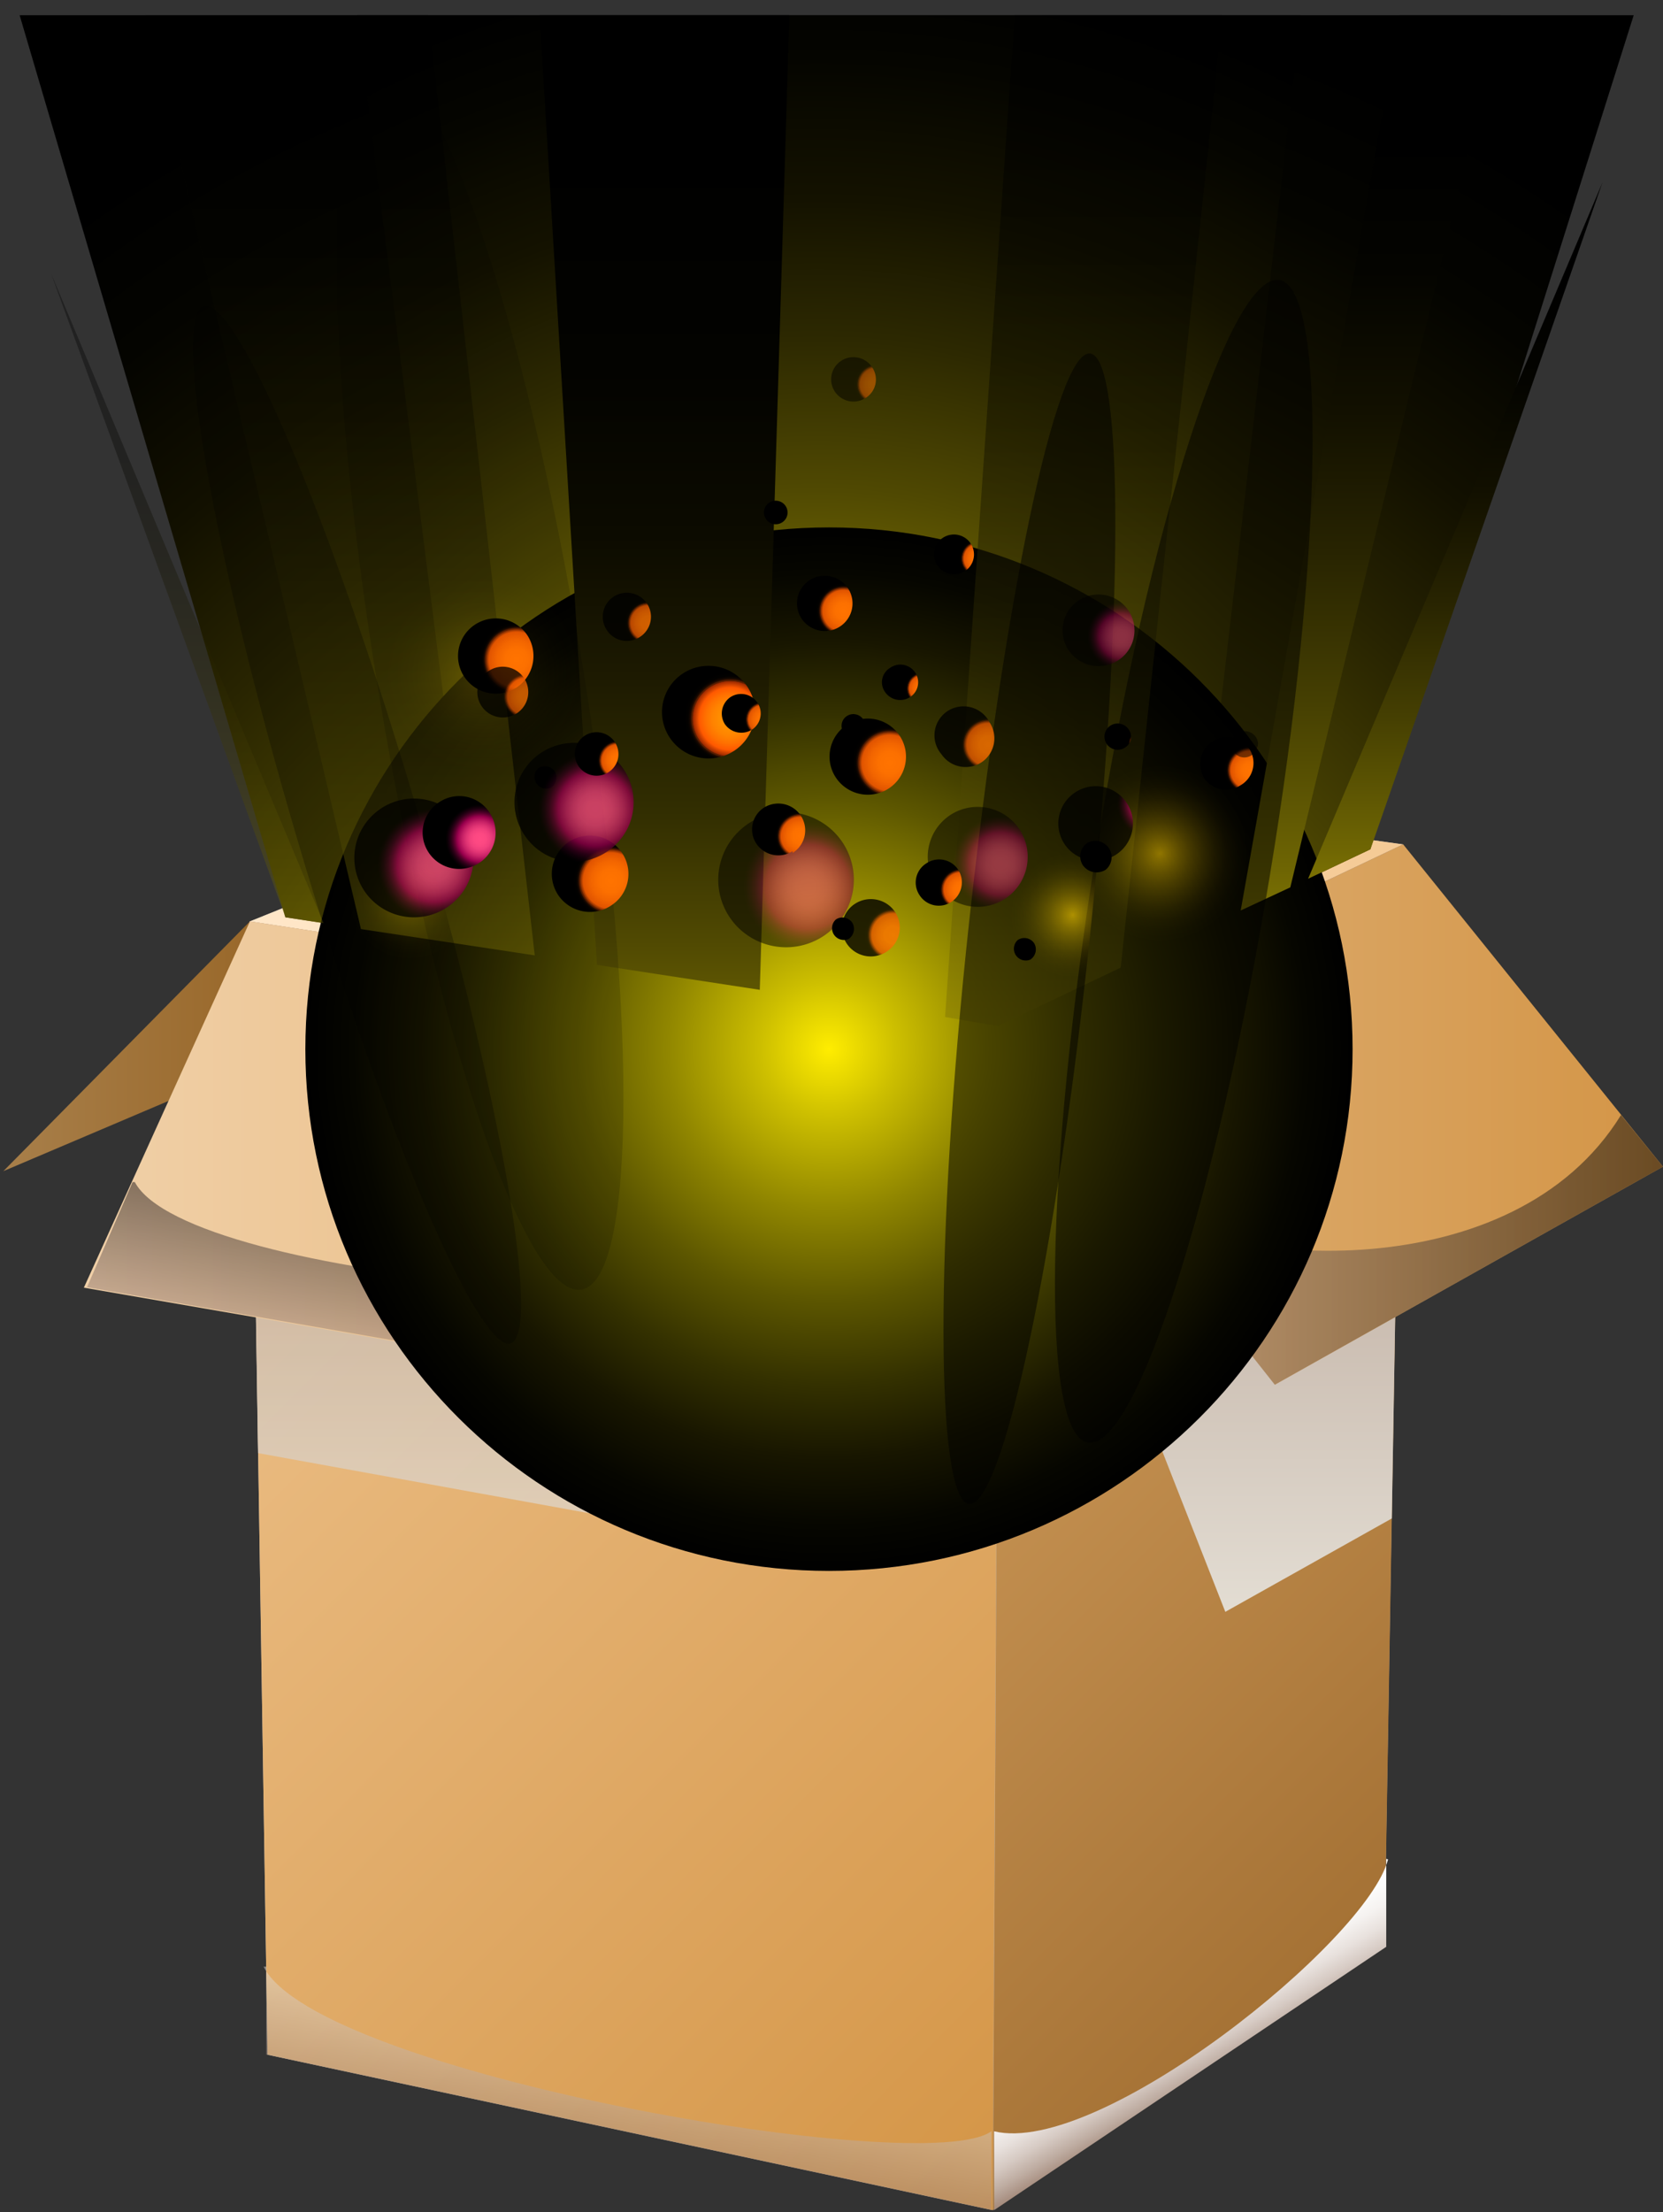 <svg xmlns="http://www.w3.org/2000/svg" width="94" height="125" viewBox="0 0 94 125"><rect x="0" y="0" width="94" height="125" fill="#333333" stroke="none"/><defs><linearGradient id="3niba" x1=".19" x2="14.23" y1="59.13" y2="59.13" gradientUnits="userSpaceOnUse"><stop offset="0" stop-color="#a87f4a"/><stop offset="1" stop-color="#99682a"/></linearGradient><linearGradient id="3nibb" x1="14.09" x2="79.31" y1="50.32" y2="50.32" gradientUnits="userSpaceOnUse"><stop offset="0" stop-color="#ffe7c9"/><stop offset="1" stop-color="#f5ca95"/></linearGradient><linearGradient id="3nibc" x1="16.13" x2="77.46" y1="50.29" y2="50.29" gradientUnits="userSpaceOnUse"><stop offset="0" stop-color="#a37033"/><stop offset="1" stop-color="#a3753e"/></linearGradient><linearGradient id="3nibd" x1="64.83" x2="7.25" y1="116.22" y2="58.87" gradientUnits="userSpaceOnUse"><stop offset="0" stop-color="#d49546"/><stop offset="1" stop-color="#f0c692"/></linearGradient><linearGradient id="3nibe" x1="84.89" x2="48.15" y1="103.42" y2="66.82" gradientUnits="userSpaceOnUse"><stop offset="0" stop-color="#a37033"/><stop offset="1" stop-color="#d4a05f"/></linearGradient><linearGradient id="3nibf" x1="35.03" x2="36.14" y1="121.18" y2="114.81" gradientUnits="userSpaceOnUse"><stop offset="0" stop-color="#a48a7b"/><stop offset="1" stop-color="#e3ddd3"/></linearGradient><linearGradient id="3nibg" x1="68.77" x2="65.7" y1="117.61" y2="112.3" gradientUnits="userSpaceOnUse"><stop offset="0" stop-color="#a48a7b"/><stop offset=".15" stop-color="#beaca1"/><stop offset=".31" stop-color="#d6cac3"/><stop offset=".47" stop-color="#e8e1dd"/><stop offset=".64" stop-color="#f5f2f0"/><stop offset=".81" stop-color="#fcfcfb"/><stop offset="1" stop-color="#fff"/></linearGradient><linearGradient id="3nibh" x1="38.84" x2="77.46" y1="50.29" y2="50.29" gradientUnits="userSpaceOnUse"><stop offset="0" stop-color="#b38246"/><stop offset="1" stop-color="#e3ac68"/></linearGradient><linearGradient id="3nibi" x1="35.28" x2="35.28" y1="88.4" y2="52.06" gradientUnits="userSpaceOnUse"><stop offset="0" stop-color="#e3ddd3"/><stop offset="1" stop-color="#a48a7b"/></linearGradient><linearGradient id="3nibj" x1="67.89" x2="67.89" y1="91.07" y2="47.71" gradientUnits="userSpaceOnUse"><stop offset="0" stop-color="#e3ddd3"/><stop offset="1" stop-color="#a48a7b"/></linearGradient><linearGradient id="3nibk" x1="4.74" x2="56.48" y1="66.12" y2="66.12" gradientUnits="userSpaceOnUse"><stop offset="0" stop-color="#f0d0a8"/><stop offset="1" stop-color="#e6b06c"/></linearGradient><linearGradient id="3nibl" x1="56.48" x2="94" y1="62.97" y2="62.97" gradientUnits="userSpaceOnUse"><stop offset="0" stop-color="#deb27a"/><stop offset="1" stop-color="#d49546"/></linearGradient><linearGradient id="3nibm" x1="27.24" x2="29.04" y1="76.7" y2="66.53" gradientUnits="userSpaceOnUse"><stop offset="0" stop-color="#a48a7b"/><stop offset="1"/></linearGradient><linearGradient id="3nibn" x1="64.06" x2="93.99" y1="70.61" y2="70.61" gradientUnits="userSpaceOnUse"><stop offset="0" stop-color="#a48a7b"/><stop offset="1"/></linearGradient><radialGradient id="3nibo" cx="47.14" cy="71.71" r="75.78" gradientUnits="userSpaceOnUse"><stop offset="0" stop-color="#ffe906"/><stop offset=".09" stop-color="#d7c405"/><stop offset=".22" stop-color="#9f9104"/><stop offset=".35" stop-color="#6e6503"/><stop offset=".49" stop-color="#464002"/><stop offset=".62" stop-color="#282401"/><stop offset=".74" stop-color="#121000"/><stop offset=".86" stop-color="#040400"/><stop offset=".97"/></radialGradient><radialGradient id="3nibp" cx="46.25" cy="56.96" r="60.95" gradientUnits="userSpaceOnUse"><stop offset="0" stop-color="#ffe906"/><stop offset=".03" stop-color="#f2dd06"/><stop offset=".18" stop-color="#b3a304"/><stop offset=".34" stop-color="#7c7103"/><stop offset=".48" stop-color="#504902"/><stop offset=".62" stop-color="#2d2901"/><stop offset=".75" stop-color="#141200"/><stop offset=".88" stop-color="#050500"/><stop offset=".97"/></radialGradient><radialGradient id="3nibq" cx="46.86" cy="59.28" r="29.59" gradientUnits="userSpaceOnUse"><stop offset="0" stop-color="#ffed00"/><stop offset=".13" stop-color="#cdbf00"/><stop offset=".31" stop-color="#908600"/><stop offset=".48" stop-color="#5c5600"/><stop offset=".64" stop-color="#343100"/><stop offset=".78" stop-color="#181600"/><stop offset=".91" stop-color="#060600"/><stop offset="1"/></radialGradient><linearGradient id="3nibr" x1="19.22" x2="19.22" y1="75.93" y2="6.24" gradientUnits="userSpaceOnUse"><stop offset="0" stop-color="#ffe906"/><stop offset=".04" stop-color="#edd806"/><stop offset=".19" stop-color="#afa004"/><stop offset=".34" stop-color="#7a6f03"/><stop offset=".48" stop-color="#4e4702"/><stop offset=".62" stop-color="#2c2801"/><stop offset=".75" stop-color="#141200"/><stop offset=".87" stop-color="#050500"/><stop offset=".97"/></linearGradient><linearGradient id="3nibs" x1="61.24" x2="61.24" y1="81.57" y2="6.65" gradientUnits="userSpaceOnUse"><stop offset="0" stop-color="#ffe906"/><stop offset=".03" stop-color="#f2dd06"/><stop offset=".18" stop-color="#b3a304"/><stop offset=".34" stop-color="#7c7103"/><stop offset=".48" stop-color="#504902"/><stop offset=".62" stop-color="#2d2901"/><stop offset=".75" stop-color="#141200"/><stop offset=".88" stop-color="#050500"/><stop offset=".97"/></linearGradient><linearGradient id="3nibt" x1="37.55" x2="37.55" y1="78.68" y2="6.44" gradientUnits="userSpaceOnUse"><stop offset="0" stop-color="#ffe906"/><stop offset=".07" stop-color="#d0be05"/><stop offset=".16" stop-color="#9f9204"/><stop offset=".25" stop-color="#756b03"/><stop offset=".35" stop-color="#514a02"/><stop offset=".45" stop-color="#332f01"/><stop offset=".56" stop-color="#1d1a01"/><stop offset=".67" stop-color="#0c0b00"/><stop offset=".8" stop-color="#030300"/><stop offset=".97"/></linearGradient><linearGradient id="3nibu" x1="77.48" x2="77.48" y1="72.36" y2="5.98" gradientUnits="userSpaceOnUse"><stop offset="0" stop-color="#ffe906"/><stop offset=".09" stop-color="#d7c405"/><stop offset=".22" stop-color="#9f9104"/><stop offset=".35" stop-color="#6e6503"/><stop offset=".49" stop-color="#464002"/><stop offset=".62" stop-color="#282401"/><stop offset=".74" stop-color="#121000"/><stop offset=".86" stop-color="#040400"/><stop offset=".97"/></linearGradient><linearGradient id="3nibv" x1="82.25" x2="82.25" y1="65.91" y2="14.31" gradientUnits="userSpaceOnUse"><stop offset="0" stop-color="#ffe906"/><stop offset=".09" stop-color="#d7c405"/><stop offset=".22" stop-color="#9f9104"/><stop offset=".35" stop-color="#6e6503"/><stop offset=".49" stop-color="#464002"/><stop offset=".62" stop-color="#282401"/><stop offset=".74" stop-color="#121000"/><stop offset=".86" stop-color="#040400"/><stop offset=".97"/></linearGradient><linearGradient id="3nibw" x1="10.6" x2="10.6" y1="67.32" y2="19.17" gradientUnits="userSpaceOnUse"><stop offset="0" stop-color="#ffe906"/><stop offset=".09" stop-color="#d7c405"/><stop offset=".22" stop-color="#9f9104"/><stop offset=".35" stop-color="#6e6503"/><stop offset=".49" stop-color="#464002"/><stop offset=".62" stop-color="#282401"/><stop offset=".74" stop-color="#121000"/><stop offset=".86" stop-color="#040400"/><stop offset=".97"/></linearGradient><radialGradient id="3nibx" cx="27.33" cy="38.09" r="5.81" gradientUnits="userSpaceOnUse"><stop offset="0" stop-color="#fc0"/><stop offset=".08" stop-color="#d9ae00"/><stop offset=".22" stop-color="#a08000"/><stop offset=".36" stop-color="#6f5900"/><stop offset=".5" stop-color="#473900"/><stop offset=".63" stop-color="#282000"/><stop offset=".76" stop-color="#120e00"/><stop offset=".89" stop-color="#050400"/><stop offset="1"/></radialGradient><radialGradient id="3niby" cx="65.57" cy="48.22" r="4.96" gradientUnits="userSpaceOnUse"><stop offset="0" stop-color="#fc0"/><stop offset=".08" stop-color="#d9ae00"/><stop offset=".22" stop-color="#a08000"/><stop offset=".36" stop-color="#6f5900"/><stop offset=".5" stop-color="#473900"/><stop offset=".63" stop-color="#282000"/><stop offset=".76" stop-color="#120e00"/><stop offset=".89" stop-color="#050400"/><stop offset="1"/></radialGradient><radialGradient id="3nibz" cx="23.16" cy="50.78" r="3.49" gradientUnits="userSpaceOnUse"><stop offset="0" stop-color="#fc0"/><stop offset=".08" stop-color="#d9ae00"/><stop offset=".22" stop-color="#a08000"/><stop offset=".36" stop-color="#6f5900"/><stop offset=".5" stop-color="#473900"/><stop offset=".63" stop-color="#282000"/><stop offset=".76" stop-color="#120e00"/><stop offset=".89" stop-color="#050400"/><stop offset="1"/></radialGradient><radialGradient id="3nibA" cx="60.63" cy="51.7" r="3.5" gradientUnits="userSpaceOnUse"><stop offset="0" stop-color="#fc0"/><stop offset=".08" stop-color="#d9ae00"/><stop offset=".22" stop-color="#a08000"/><stop offset=".36" stop-color="#6f5900"/><stop offset=".5" stop-color="#473900"/><stop offset=".63" stop-color="#282000"/><stop offset=".76" stop-color="#120e00"/><stop offset=".89" stop-color="#050400"/><stop offset="1"/></radialGradient><radialGradient id="3nibB" cx="34.54" cy="49.76" r="2.16" gradientUnits="userSpaceOnUse"><stop offset=".03" stop-color="#ff7300"/><stop offset=".3" stop-color="#fc7000"/><stop offset=".52" stop-color="#f26500"/><stop offset=".73" stop-color="#e15400"/><stop offset=".8" stop-color="#832d00"/><stop offset=".81" stop-color="#622100"/><stop offset=".82" stop-color="#591e00"/><stop offset=".83" stop-color="#561d00"/><stop offset=".84" stop-color="#3b1400"/><stop offset=".85" stop-color="#250c00"/><stop offset=".87" stop-color="#140700"/><stop offset=".89" stop-color="#090300"/><stop offset=".92" stop-color="#020100"/><stop offset="1"/></radialGradient><radialGradient id="3nibC" cx="50.49" cy="52.83" r="1.65" gradientUnits="userSpaceOnUse"><stop offset=".03" stop-color="#ff7300"/><stop offset=".3" stop-color="#fc7000"/><stop offset=".52" stop-color="#f26500"/><stop offset=".73" stop-color="#e15400"/><stop offset=".8" stop-color="#832d00"/><stop offset=".81" stop-color="#622100"/><stop offset=".82" stop-color="#591e00"/><stop offset=".83" stop-color="#561d00"/><stop offset=".84" stop-color="#3b1400"/><stop offset=".85" stop-color="#250c00"/><stop offset=".87" stop-color="#140700"/><stop offset=".89" stop-color="#090300"/><stop offset=".92" stop-color="#020100"/><stop offset="1"/></radialGradient><radialGradient id="3nibD" cx="36.64" cy="35.2" r="1.34" gradientUnits="userSpaceOnUse"><stop offset=".03" stop-color="#ff7300"/><stop offset=".3" stop-color="#fc7000"/><stop offset=".52" stop-color="#f26500"/><stop offset=".73" stop-color="#e15400"/><stop offset=".8" stop-color="#832d00"/><stop offset=".81" stop-color="#622100"/><stop offset=".82" stop-color="#591e00"/><stop offset=".83" stop-color="#561d00"/><stop offset=".84" stop-color="#3b1400"/><stop offset=".85" stop-color="#250c00"/><stop offset=".87" stop-color="#140700"/><stop offset=".89" stop-color="#090300"/><stop offset=".92" stop-color="#020100"/><stop offset="1"/></radialGradient><radialGradient id="3nibE" cx="55.86" cy="42.08" r="1.65" gradientUnits="userSpaceOnUse"><stop offset=".03" stop-color="#ff7300"/><stop offset=".3" stop-color="#fc7000"/><stop offset=".52" stop-color="#f26500"/><stop offset=".73" stop-color="#e15400"/><stop offset=".8" stop-color="#832d00"/><stop offset=".81" stop-color="#622100"/><stop offset=".82" stop-color="#591e00"/><stop offset=".83" stop-color="#561d00"/><stop offset=".84" stop-color="#3b1400"/><stop offset=".85" stop-color="#250c00"/><stop offset=".87" stop-color="#140700"/><stop offset=".89" stop-color="#090300"/><stop offset=".92" stop-color="#020100"/><stop offset="1"/></radialGradient><radialGradient id="3nibF" cx="47.68" cy="34.52" r="1.6" gradientUnits="userSpaceOnUse"><stop offset=".03" stop-color="#ff7300"/><stop offset=".3" stop-color="#fc7000"/><stop offset=".52" stop-color="#f26500"/><stop offset=".73" stop-color="#e15400"/><stop offset=".8" stop-color="#832d00"/><stop offset=".81" stop-color="#622100"/><stop offset=".82" stop-color="#591e00"/><stop offset=".83" stop-color="#561d00"/><stop offset=".84" stop-color="#3b1400"/><stop offset=".85" stop-color="#250c00"/><stop offset=".87" stop-color="#140700"/><stop offset=".89" stop-color="#090300"/><stop offset=".92" stop-color="#020100"/><stop offset="1"/></radialGradient><radialGradient id="3nibG" cx="45.66" cy="50.1" r="3.83" gradientUnits="userSpaceOnUse"><stop offset=".03" stop-color="#ff4a84"/><stop offset=".16" stop-color="#fc4882"/><stop offset=".28" stop-color="#f1407d"/><stop offset=".38" stop-color="#df3373"/><stop offset=".48" stop-color="#c72166"/><stop offset=".58" stop-color="#a70a55"/><stop offset=".62" stop-color="#99004d"/><stop offset=".64" stop-color="#8b0046"/><stop offset=".71" stop-color="#5a002d"/><stop offset=".78" stop-color="#33001a"/><stop offset=".85" stop-color="#17000c"/><stop offset=".91" stop-color="#060003"/><stop offset=".95"/></radialGradient><radialGradient id="3nibH" cx="56.56" cy="48.8" r="2.83" gradientUnits="userSpaceOnUse"><stop offset=".03" stop-color="#ff4a84"/><stop offset=".16" stop-color="#fc4882"/><stop offset=".28" stop-color="#f1407d"/><stop offset=".38" stop-color="#df3373"/><stop offset=".48" stop-color="#c72166"/><stop offset=".58" stop-color="#a70a55"/><stop offset=".62" stop-color="#99004d"/><stop offset=".64" stop-color="#8b0046"/><stop offset=".71" stop-color="#5a002d"/><stop offset=".78" stop-color="#33001a"/><stop offset=".85" stop-color="#17000c"/><stop offset=".91" stop-color="#060003"/><stop offset=".95"/></radialGradient><radialGradient id="3nibI" cx="63.4" cy="35.95" r="2.04" gradientUnits="userSpaceOnUse"><stop offset=".03" stop-color="#ff4a84"/><stop offset=".16" stop-color="#fc4882"/><stop offset=".28" stop-color="#f1407d"/><stop offset=".38" stop-color="#df3373"/><stop offset=".48" stop-color="#c72166"/><stop offset=".58" stop-color="#a70a55"/><stop offset=".62" stop-color="#99004d"/><stop offset=".64" stop-color="#8b0046"/><stop offset=".71" stop-color="#5a002d"/><stop offset=".78" stop-color="#33001a"/><stop offset=".85" stop-color="#17000c"/><stop offset=".91" stop-color="#060003"/><stop offset=".95"/></radialGradient><radialGradient id="3nibJ" cx="24.55" cy="48.87" r="3.37" gradientUnits="userSpaceOnUse"><stop offset=".03" stop-color="#ff4a84"/><stop offset=".16" stop-color="#fc4882"/><stop offset=".28" stop-color="#f1407d"/><stop offset=".38" stop-color="#df3373"/><stop offset=".48" stop-color="#c72166"/><stop offset=".58" stop-color="#a70a55"/><stop offset=".62" stop-color="#99004d"/><stop offset=".64" stop-color="#8b0046"/><stop offset=".71" stop-color="#5a002d"/><stop offset=".78" stop-color="#33001a"/><stop offset=".85" stop-color="#17000c"/><stop offset=".91" stop-color="#060003"/><stop offset=".95"/></radialGradient><radialGradient id="3nibK" cx="65.14" cy="45.41" r="2.09" gradientUnits="userSpaceOnUse"><stop offset=".03" stop-color="#ff4a84"/><stop offset=".16" stop-color="#fc4882"/><stop offset=".28" stop-color="#f1407d"/><stop offset=".38" stop-color="#df3373"/><stop offset=".48" stop-color="#c72166"/><stop offset=".58" stop-color="#a70a55"/><stop offset=".62" stop-color="#99004d"/><stop offset=".64" stop-color="#8b0046"/><stop offset=".71" stop-color="#5a002d"/><stop offset=".78" stop-color="#33001a"/><stop offset=".85" stop-color="#17000c"/><stop offset=".91" stop-color="#060003"/><stop offset=".95"/></radialGradient><radialGradient id="3nibL" cx="45.23" cy="47.25" r="1.47" gradientUnits="userSpaceOnUse"><stop offset=".03" stop-color="#ff7300"/><stop offset=".3" stop-color="#fc7000"/><stop offset=".52" stop-color="#f26500"/><stop offset=".73" stop-color="#e15400"/><stop offset=".8" stop-color="#832d00"/><stop offset=".81" stop-color="#622100"/><stop offset=".82" stop-color="#591e00"/><stop offset=".83" stop-color="#561d00"/><stop offset=".84" stop-color="#3b1400"/><stop offset=".85" stop-color="#250c00"/><stop offset=".87" stop-color="#140700"/><stop offset=".89" stop-color="#090300"/><stop offset=".92" stop-color="#020100"/><stop offset="1"/></radialGradient><radialGradient id="3nibM" cx="50.3" cy="43.11" r="2.16" gradientUnits="userSpaceOnUse"><stop offset=".03" stop-color="#ff7300"/><stop offset=".3" stop-color="#fc7000"/><stop offset=".52" stop-color="#f26500"/><stop offset=".73" stop-color="#e15400"/><stop offset=".8" stop-color="#832d00"/><stop offset=".81" stop-color="#622100"/><stop offset=".82" stop-color="#591e00"/><stop offset=".83" stop-color="#561d00"/><stop offset=".84" stop-color="#3b1400"/><stop offset=".85" stop-color="#250c00"/><stop offset=".87" stop-color="#140700"/><stop offset=".89" stop-color="#090300"/><stop offset=".92" stop-color="#020100"/><stop offset="1"/></radialGradient><radialGradient id="3nibN" cx="70.65" cy="43.52" r="1.47" gradientUnits="userSpaceOnUse"><stop offset=".03" stop-color="#ff7300"/><stop offset=".3" stop-color="#fc7000"/><stop offset=".52" stop-color="#f26500"/><stop offset=".73" stop-color="#e15400"/><stop offset=".8" stop-color="#832d00"/><stop offset=".81" stop-color="#622100"/><stop offset=".82" stop-color="#591e00"/><stop offset=".83" stop-color="#561d00"/><stop offset=".84" stop-color="#3b1400"/><stop offset=".85" stop-color="#250c00"/><stop offset=".87" stop-color="#140700"/><stop offset=".89" stop-color="#090300"/><stop offset=".92" stop-color="#020100"/><stop offset="1"/></radialGradient><radialGradient id="3nibO" cx="41.28" cy="40.61" r="2.63" gradientUnits="userSpaceOnUse"><stop offset=".03" stop-color="#ff9100"/><stop offset=".22" stop-color="#ff8e00"/><stop offset=".38" stop-color="#ff8300"/><stop offset=".53" stop-color="#ff7100"/><stop offset=".67" stop-color="#ff5900"/><stop offset=".8" stop-color="#9d2a00"/><stop offset=".81" stop-color="#621f00"/><stop offset=".82" stop-color="#591d00"/><stop offset=".83" stop-color="#561d00"/><stop offset=".84" stop-color="#3b1400"/><stop offset=".85" stop-color="#250c00"/><stop offset=".87" stop-color="#140700"/><stop offset=".89" stop-color="#090300"/><stop offset=".92" stop-color="#020100"/><stop offset="1"/></radialGradient><radialGradient id="3nibP" cx="48.87" cy="52.9" r=".67" gradientUnits="userSpaceOnUse"><stop offset=".03" stop-color="#ff7300"/><stop offset=".3" stop-color="#fc7000"/><stop offset=".52" stop-color="#f26500"/><stop offset=".73" stop-color="#e15400"/><stop offset=".8" stop-color="#832d00"/><stop offset=".81" stop-color="#622100"/><stop offset=".82" stop-color="#591e00"/><stop offset=".83" stop-color="#561d00"/><stop offset=".84" stop-color="#3b1400"/><stop offset=".85" stop-color="#250c00"/><stop offset=".87" stop-color="#140700"/><stop offset=".89" stop-color="#090300"/><stop offset=".92" stop-color="#020100"/><stop offset="1"/></radialGradient><radialGradient id="3nibQ" cx="59.2" cy="54.03" r=".67" gradientUnits="userSpaceOnUse"><stop offset=".03" stop-color="#ff7300"/><stop offset=".3" stop-color="#fc7000"/><stop offset=".52" stop-color="#f26500"/><stop offset=".73" stop-color="#e15400"/><stop offset=".8" stop-color="#832d00"/><stop offset=".81" stop-color="#622100"/><stop offset=".82" stop-color="#591e00"/><stop offset=".83" stop-color="#561d00"/><stop offset=".84" stop-color="#3b1400"/><stop offset=".85" stop-color="#250c00"/><stop offset=".87" stop-color="#140700"/><stop offset=".89" stop-color="#090300"/><stop offset=".92" stop-color="#020100"/><stop offset="1"/></radialGradient><radialGradient id="3nibR" cx="65.29" cy="47.31" r=".93" gradientUnits="userSpaceOnUse"><stop offset=".03" stop-color="#ff7300"/><stop offset=".3" stop-color="#fc7000"/><stop offset=".52" stop-color="#f26500"/><stop offset=".73" stop-color="#e15400"/><stop offset=".8" stop-color="#832d00"/><stop offset=".81" stop-color="#622100"/><stop offset=".82" stop-color="#591e00"/><stop offset=".83" stop-color="#561d00"/><stop offset=".84" stop-color="#3b1400"/><stop offset=".85" stop-color="#250c00"/><stop offset=".87" stop-color="#140700"/><stop offset=".89" stop-color="#090300"/><stop offset=".92" stop-color="#020100"/><stop offset="1"/></radialGradient><radialGradient id="3nibS" cx="49.5" cy="41.42" r=".67" gradientUnits="userSpaceOnUse"><stop offset=".03" stop-color="#ff7300"/><stop offset=".3" stop-color="#fc7000"/><stop offset=".52" stop-color="#f26500"/><stop offset=".73" stop-color="#e15400"/><stop offset=".8" stop-color="#832d00"/><stop offset=".81" stop-color="#622100"/><stop offset=".82" stop-color="#591e00"/><stop offset=".83" stop-color="#561d00"/><stop offset=".84" stop-color="#3b1400"/><stop offset=".85" stop-color="#250c00"/><stop offset=".87" stop-color="#140700"/><stop offset=".89" stop-color="#090300"/><stop offset=".92" stop-color="#020100"/><stop offset="1"/></radialGradient><radialGradient id="3nibT" cx="46.96" cy="27.8" r=".67" gradientUnits="userSpaceOnUse"><stop offset=".03" stop-color="#ff7300"/><stop offset=".3" stop-color="#fc7000"/><stop offset=".52" stop-color="#f26500"/><stop offset=".73" stop-color="#e15400"/><stop offset=".8" stop-color="#832d00"/><stop offset=".81" stop-color="#622100"/><stop offset=".82" stop-color="#591e00"/><stop offset=".83" stop-color="#561d00"/><stop offset=".84" stop-color="#3b1400"/><stop offset=".85" stop-color="#250c00"/><stop offset=".87" stop-color="#140700"/><stop offset=".89" stop-color="#090300"/><stop offset=".92" stop-color="#020100"/><stop offset="1"/></radialGradient><radialGradient id="3nibU" cx="31.99" cy="44.32" r=".67" gradientUnits="userSpaceOnUse"><stop offset=".03" stop-color="#ff7300"/><stop offset=".3" stop-color="#fc7000"/><stop offset=".52" stop-color="#f26500"/><stop offset=".73" stop-color="#e15400"/><stop offset=".8" stop-color="#832d00"/><stop offset=".81" stop-color="#622100"/><stop offset=".82" stop-color="#591e00"/><stop offset=".83" stop-color="#561d00"/><stop offset=".84" stop-color="#3b1400"/><stop offset=".85" stop-color="#250c00"/><stop offset=".87" stop-color="#140700"/><stop offset=".89" stop-color="#090300"/><stop offset=".92" stop-color="#020100"/><stop offset="1"/></radialGradient><radialGradient id="3nibV" cx="49.54" cy="21.72" r="1.26" gradientUnits="userSpaceOnUse"><stop offset=".03" stop-color="#ff7300"/><stop offset=".3" stop-color="#fc7000"/><stop offset=".52" stop-color="#f26500"/><stop offset=".73" stop-color="#e15400"/><stop offset=".8" stop-color="#832d00"/><stop offset=".81" stop-color="#622100"/><stop offset=".82" stop-color="#591e00"/><stop offset=".83" stop-color="#561d00"/><stop offset=".84" stop-color="#3b1400"/><stop offset=".85" stop-color="#250c00"/><stop offset=".87" stop-color="#140700"/><stop offset=".89" stop-color="#090300"/><stop offset=".92" stop-color="#020100"/><stop offset="1"/></radialGradient><radialGradient id="3nibW" cx="29.2" cy="37.27" r="2.14" gradientUnits="userSpaceOnUse"><stop offset=".03" stop-color="#ff7300"/><stop offset=".3" stop-color="#fc7000"/><stop offset=".52" stop-color="#f26500"/><stop offset=".73" stop-color="#e15400"/><stop offset=".8" stop-color="#832d00"/><stop offset=".81" stop-color="#622100"/><stop offset=".82" stop-color="#591e00"/><stop offset=".83" stop-color="#561d00"/><stop offset=".84" stop-color="#3b1400"/><stop offset=".85" stop-color="#250c00"/><stop offset=".87" stop-color="#140700"/><stop offset=".89" stop-color="#090300"/><stop offset=".92" stop-color="#020100"/><stop offset="1"/></radialGradient><radialGradient id="3nibX" cx="29.75" cy="39.36" r="1.44" gradientUnits="userSpaceOnUse"><stop offset=".03" stop-color="#ff7300"/><stop offset=".3" stop-color="#fc7000"/><stop offset=".52" stop-color="#f26500"/><stop offset=".73" stop-color="#e15400"/><stop offset=".8" stop-color="#832d00"/><stop offset=".81" stop-color="#622100"/><stop offset=".82" stop-color="#591e00"/><stop offset=".83" stop-color="#561d00"/><stop offset=".84" stop-color="#3b1400"/><stop offset=".85" stop-color="#250c00"/><stop offset=".87" stop-color="#140700"/><stop offset=".89" stop-color="#090300"/><stop offset=".92" stop-color="#020100"/><stop offset="1"/></radialGradient><radialGradient id="3nibY" cx="55.32" cy="31.56" r="1.13" gradientUnits="userSpaceOnUse"><stop offset=".03" stop-color="#ff7300"/><stop offset=".3" stop-color="#fc7000"/><stop offset=".52" stop-color="#f26500"/><stop offset=".73" stop-color="#e15400"/><stop offset=".8" stop-color="#832d00"/><stop offset=".81" stop-color="#622100"/><stop offset=".82" stop-color="#591e00"/><stop offset=".83" stop-color="#561d00"/><stop offset=".84" stop-color="#3b1400"/><stop offset=".85" stop-color="#250c00"/><stop offset=".87" stop-color="#140700"/><stop offset=".89" stop-color="#090300"/><stop offset=".92" stop-color="#020100"/><stop offset="1"/></radialGradient><radialGradient id="3nibZ" cx="64.5" cy="42" r=".77" gradientUnits="userSpaceOnUse"><stop offset=".03" stop-color="#ff7300"/><stop offset=".3" stop-color="#fc7000"/><stop offset=".52" stop-color="#f26500"/><stop offset=".73" stop-color="#e15400"/><stop offset=".8" stop-color="#832d00"/><stop offset=".81" stop-color="#622100"/><stop offset=".82" stop-color="#591e00"/><stop offset=".83" stop-color="#561d00"/><stop offset=".84" stop-color="#3b1400"/><stop offset=".85" stop-color="#250c00"/><stop offset=".87" stop-color="#140700"/><stop offset=".89" stop-color="#090300"/><stop offset=".92" stop-color="#020100"/><stop offset="1"/></radialGradient><radialGradient id="3nibaa" cx="27.13" cy="47.41" r="2.06" gradientUnits="userSpaceOnUse"><stop offset=".03" stop-color="#ff4a84"/><stop offset=".16" stop-color="#fc4882"/><stop offset=".28" stop-color="#f1407d"/><stop offset=".38" stop-color="#df3373"/><stop offset=".48" stop-color="#c72166"/><stop offset=".58" stop-color="#a70a55"/><stop offset=".62" stop-color="#99004d"/><stop offset=".64" stop-color="#8b0046"/><stop offset=".71" stop-color="#5a002d"/><stop offset=".78" stop-color="#33001a"/><stop offset=".85" stop-color="#17000c"/><stop offset=".91" stop-color="#060003"/><stop offset=".95"/></radialGradient><radialGradient id="3nibab" cx="43.13" cy="40.65" r="1.11" gradientUnits="userSpaceOnUse"><stop offset=".03" stop-color="#ff7300"/><stop offset=".3" stop-color="#fc7000"/><stop offset=".52" stop-color="#f26500"/><stop offset=".73" stop-color="#e15400"/><stop offset=".8" stop-color="#832d00"/><stop offset=".81" stop-color="#622100"/><stop offset=".82" stop-color="#591e00"/><stop offset=".83" stop-color="#561d00"/><stop offset=".84" stop-color="#3b1400"/><stop offset=".85" stop-color="#250c00"/><stop offset=".87" stop-color="#140700"/><stop offset=".89" stop-color="#090300"/><stop offset=".92" stop-color="#020100"/><stop offset="1"/></radialGradient><radialGradient id="3nibac" cx="54.32" cy="50.26" r="1.31" gradientUnits="userSpaceOnUse"><stop offset=".03" stop-color="#ff7300"/><stop offset=".3" stop-color="#fc7000"/><stop offset=".52" stop-color="#f26500"/><stop offset=".73" stop-color="#e15400"/><stop offset=".8" stop-color="#832d00"/><stop offset=".81" stop-color="#622100"/><stop offset=".82" stop-color="#591e00"/><stop offset=".83" stop-color="#561d00"/><stop offset=".84" stop-color="#3b1400"/><stop offset=".85" stop-color="#250c00"/><stop offset=".87" stop-color="#140700"/><stop offset=".89" stop-color="#090300"/><stop offset=".92" stop-color="#020100"/><stop offset="1"/></radialGradient><radialGradient id="3nibad" cx="52.14" cy="38.9" r="1" gradientUnits="userSpaceOnUse"><stop offset=".03" stop-color="#ff7300"/><stop offset=".3" stop-color="#fc7000"/><stop offset=".52" stop-color="#f26500"/><stop offset=".73" stop-color="#e15400"/><stop offset=".8" stop-color="#832d00"/><stop offset=".81" stop-color="#622100"/><stop offset=".82" stop-color="#591e00"/><stop offset=".83" stop-color="#561d00"/><stop offset=".84" stop-color="#3b1400"/><stop offset=".85" stop-color="#250c00"/><stop offset=".87" stop-color="#140700"/><stop offset=".89" stop-color="#090300"/><stop offset=".92" stop-color="#020100"/><stop offset="1"/></radialGradient><radialGradient id="3nibae" cx="71.69" cy="42.42" r=".75" gradientUnits="userSpaceOnUse"><stop offset=".03" stop-color="#ff7300"/><stop offset=".3" stop-color="#fc7000"/><stop offset=".52" stop-color="#f26500"/><stop offset=".73" stop-color="#e15400"/><stop offset=".8" stop-color="#832d00"/><stop offset=".81" stop-color="#622100"/><stop offset=".82" stop-color="#591e00"/><stop offset=".83" stop-color="#561d00"/><stop offset=".84" stop-color="#3b1400"/><stop offset=".85" stop-color="#250c00"/><stop offset=".87" stop-color="#140700"/><stop offset=".89" stop-color="#090300"/><stop offset=".92" stop-color="#020100"/><stop offset="1"/></radialGradient><radialGradient id="3nibaf" cx="33.64" cy="45.7" r="3.37" gradientUnits="userSpaceOnUse"><stop offset=".03" stop-color="#ff4a84"/><stop offset=".16" stop-color="#fc4882"/><stop offset=".28" stop-color="#f1407d"/><stop offset=".38" stop-color="#df3373"/><stop offset=".48" stop-color="#c72166"/><stop offset=".58" stop-color="#a70a55"/><stop offset=".62" stop-color="#99004d"/><stop offset=".64" stop-color="#8b0046"/><stop offset=".71" stop-color="#5a002d"/><stop offset=".78" stop-color="#33001a"/><stop offset=".85" stop-color="#17000c"/><stop offset=".91" stop-color="#060003"/><stop offset=".95"/></radialGradient><radialGradient id="3nibag" cx="34.93" cy="42.97" r="1.24" gradientUnits="userSpaceOnUse"><stop offset=".03" stop-color="#ff7300"/><stop offset=".3" stop-color="#fc7000"/><stop offset=".52" stop-color="#f26500"/><stop offset=".73" stop-color="#e15400"/><stop offset=".8" stop-color="#832d00"/><stop offset=".81" stop-color="#622100"/><stop offset=".82" stop-color="#591e00"/><stop offset=".83" stop-color="#561d00"/><stop offset=".84" stop-color="#3b1400"/><stop offset=".85" stop-color="#250c00"/><stop offset=".87" stop-color="#140700"/><stop offset=".89" stop-color="#090300"/><stop offset=".92" stop-color="#020100"/><stop offset="1"/></radialGradient></defs><g><g><g><path fill="url(#3niba)" d="M14.127 52.06L.19 66.172l14.04-5.967z"/></g><g><path fill="#b3b3b3" d="M38.831 42.1L14.12 52.063l1.003 64.031 40.988 8.785L78.251 110l1.055-62.29z"/></g><g><path fill="url(#3nibb)" d="M14.12 52.063l42.352 6.48L79.305 47.71 38.83 42.1z"/></g><g><path fill="url(#3nibc)" d="M16.13 51.825l40.269 6.147 21.06-9.989-38.572-5.353z"/></g><g><path fill="url(#3nibd)" d="M56.111 124.876l.36-66.336-42.351-6.48 1.003 64.031z"/></g><g><path fill="url(#3nibe)" d="M56.48 58.544l-.36 66.336L78.26 110l1.054-62.29z"/></g><g opacity=".5"><path fill="url(#3nibf)" d="M15.054 111.12v4.969l40.989 8.785v-4.457c-3.677 2.715-38.134-3.252-41.143-9.297z"/></g><g><path fill="url(#3nibg)" d="M78.356 105.03v4.969l-22.166 14.88v-4.456c5.94 1.434 21.086-10.757 22.269-15.367z"/></g><g><path fill="url(#3nibh)" d="M38.84 55.282l17.563 2.69 21.06-9.989L38.89 42.63z"/></g><g opacity=".75"><path fill="url(#3nibi)" d="M14.583 82.103l34.714 6.301 7.175-29.864-42.352-6.48z"/></g><g><path fill="url(#3nibj)" d="M56.48 58.544l12.78 32.528 9.411-5.276.643-38.086z"/></g><g><path fill="url(#3nibk)" d="M14.126 52.06L4.74 72.755l42.814 7.402 8.923-21.617z"/></g><g><path fill="url(#3nibl)" d="M56.48 58.544L79.314 47.71l14.683 18.21-21.934 12.32z"/></g><g opacity=".6"><path fill="url(#3nibm)" d="M7.491 66.79L4.92 72.732l42.814 7.428 3.986-9.682c-7.714 4.815-41.143 1.896-44.1-3.688z"/></g><g opacity=".5"><path fill="url(#3nibn)" d="M64.06 68.122C69.357 71.58 85.531 72.886 91.626 63l2.365 2.92-21.934 12.32z"/></g><g><path fill="url(#3nibo)" d="M92.344.86H1.11l15.017 50.969 40.269 6.147 21.06-9.99z"/></g><g><path fill="url(#3nibp)" d="M73.527.86H20.17l6.686 52.608L56.4 57.976l11.11-5.276z"/></g><g><g><path fill="url(#3nibq)" d="M46.857 88.76c16.346 0 29.597-13.199 29.597-29.48S63.204 29.8 46.857 29.8c-16.346 0-29.597 13.199-29.597 29.48s13.251 29.48 29.597 29.48z"/></g></g><g opacity=".5"><path fill="url(#3nibr)" d="M24.209.86H8.24l12.163 51.635 9.823 1.485z"/></g><g opacity=".5"><path fill="url(#3nibs)" d="M57.354.86h11.752l-5.76 53.812-6.943 3.304-2.983-.513z"/></g><g><path fill="url(#3nibt)" d="M44.617.86H30.5l3.24 53.658 9.206 1.409z"/></g><g><path fill="url(#3nibu)" d="M84.839.86H79.13l-9 50.584 2.803-1.306z"/></g><g><path fill="url(#3nibv)" d="M90.577 10.31L73.94 49.65l3.523-1.664z"/></g><g opacity=".35"><path fill="url(#3nibw)" d="M2.89 15.46l15.403 36.703-2.16-.333z"/></g><g><g opacity=".15"><path fill="url(#3nibx)" d="M32.865 72.866c3.167-.519 3.166-16.498-.004-35.69-3.169-19.192-8.305-34.33-11.472-33.81-3.167.518-3.165 16.497.004 35.69 3.169 19.191 8.305 34.329 11.472 33.81z"/></g><g opacity=".5"><path fill="url(#3niby)" d="M71.777 49.471c3.009-18.133 3.24-33.296.514-33.654-2.725-.359-7.354 13.907-10.285 32.04-2.932 18.134-3.215 33.297-.489 33.655 2.726.359 7.251-13.907 10.26-32.04z"/></g><g opacity=".25"><path fill="url(#3nibz)" d="M23.535 45.634c4.783 16.264 7.097 29.736 5.323 30.274-1.774.538-7.226-12.14-12.008-28.328-4.783-16.187-7.175-29.736-5.323-30.273 1.851-.538 7.225 12.14 12.008 28.327z"/></g><g opacity=".5"><path fill="url(#3nibA)" d="M61.617 52.833c-1.878 17.929-4.938 32.323-6.84 32.143-1.903-.179-1.955-14.906 0-32.86 1.954-17.955 4.91-32.349 6.84-32.144 1.928.205 1.877 14.907 0 32.86z"/></g></g><g><path fill="url(#3nibB)" d="M34.544 51.164a2.165 2.165 0 0 1-3.008-.615 2.17 2.17 0 0 1 .643-2.996 2.167 2.167 0 0 1 2.982.64 2.121 2.121 0 0 1-.617 2.97z"/></g><g opacity=".8"><path fill="url(#3nibC)" d="M50.103 53.78a1.63 1.63 0 0 1-2.485-1.061 1.614 1.614 0 0 1 .711-1.654 1.651 1.651 0 0 1 2.263.46 1.61 1.61 0 0 1-.489 2.254z"/></g><g opacity=".8"><path fill="url(#3nibD)" d="M36.158 35.997a1.34 1.34 0 0 1-1.851-.385 1.354 1.354 0 0 1 .61-2.02 1.368 1.368 0 0 1 1.493.309 1.356 1.356 0 0 1-.252 2.096z"/></g><g opacity=".8"><path fill="url(#3nibE)" d="M55.477 43.075a1.651 1.651 0 0 1-2.263-.461 1.637 1.637 0 0 1 .99-2.683 1.652 1.652 0 0 1 1.736.89 1.634 1.634 0 0 1-.463 2.254z"/></g><g><path fill="url(#3nibF)" d="M47.268 35.515a1.574 1.574 0 0 1-1.953-.553 1.558 1.558 0 0 1 .81-2.353 1.574 1.574 0 0 1 1.797.614 1.559 1.559 0 0 1-.654 2.292z"/></g><g opacity=".5"><path fill="url(#3nibG)" d="M46.522 52.904a3.843 3.843 0 0 1-4.251-.046 3.802 3.802 0 0 1-.528-5.87 3.836 3.836 0 0 1 4.176-.799 3.828 3.828 0 0 1 2.275 2.798 3.801 3.801 0 0 1-.599 2.871c-.285.416-.65.771-1.073 1.046z"/></g><g opacity=".5"><path fill="url(#3nibH)" d="M56.808 50.784a2.838 2.838 0 0 1-3.909-.82 2.834 2.834 0 0 1 .823-3.919 2.838 2.838 0 0 1 3.908.82 2.834 2.834 0 0 1-.822 3.919z"/></g><g opacity=".5"><path fill="url(#3nibI)" d="M63.211 37.305a2.04 2.04 0 0 1-2.816-.576 2.018 2.018 0 0 1 .579-2.805 2.037 2.037 0 0 1 3.115 1.308 2.016 2.016 0 0 1-.878 2.073z"/></g><g opacity=".75"><path fill="url(#3nibJ)" d="M25.233 51.29a3.379 3.379 0 0 1-3.737-.046 3.343 3.343 0 0 1-.458-5.161 3.373 3.373 0 0 1 3.67-.699 3.365 3.365 0 0 1 2 2.462 3.342 3.342 0 0 1-.53 2.525 3.362 3.362 0 0 1-.945.918z"/></g><g opacity=".75"><path fill="url(#3nibK)" d="M60.793 44.76a2.09 2.09 0 0 1 2.88.59 2.094 2.094 0 0 1-.943 3.122A2.116 2.116 0 0 1 60.423 48a2.097 2.097 0 0 1 .37-3.24z"/></g><g><path fill="url(#3nibL)" d="M44.804 48.092a1.496 1.496 0 0 1-2.058-.436 1.457 1.457 0 0 1 .438-2.023 1.525 1.525 0 0 1 2.095.474 1.509 1.509 0 0 1-.475 2.087z"/></g><g><path fill="url(#3nibM)" d="M50.23 44.554a2.166 2.166 0 0 1-3.182-.994 2.144 2.144 0 0 1 .482-2.337 2.163 2.163 0 0 1 3.64 1.116 2.143 2.143 0 0 1-.94 2.215z"/></g><g><path fill="url(#3nibN)" d="M70.105 44.38a1.47 1.47 0 0 1-2.031-.41 1.508 1.508 0 0 1 .476-2.087 1.525 1.525 0 0 1 2.095.474 1.456 1.456 0 0 1-.54 2.023z"/></g><g><path fill="url(#3nibO)" d="M41.488 42.428a2.634 2.634 0 0 1-4.022-1.703 2.608 2.608 0 0 1 1.142-2.677 2.637 2.637 0 0 1 3.639.755 2.61 2.61 0 0 1-.759 3.625z"/></g><g><path fill="url(#3nibP)" d="M47.968 53.054a.671.671 0 0 1-.83-.246.664.664 0 0 1 .11-.855.67.67 0 0 1 .926.18.69.69 0 0 1-.206.921z"/></g><g><path fill="url(#3nibQ)" d="M58.248 54.214a.671.671 0 0 1-.83-.246.664.664 0 0 1 .11-.855.67.67 0 0 1 .926.18.69.69 0 0 1-.206.921z"/></g><g><path fill="url(#3nibR)" d="M61.491 47.608a.929.929 0 0 1 1.192.322.92.92 0 0 1-.189 1.215.955.955 0 0 1-1.285-.256.92.92 0 0 1 .282-1.28z"/></g><g><path fill="url(#3nibS)" d="M48.638 41.606a.67.67 0 0 1-.925-.179.665.665 0 0 1 .677-1.06.67.67 0 0 1 .428.317.664.664 0 0 1-.18.922z"/></g><g><path fill="url(#3nibT)" d="M43.488 28.395a.67.67 0 0 1 1.029.577.664.664 0 0 1-.427.605.671.671 0 0 1-.9-.505.663.663 0 0 1 .298-.677z"/></g><g><path fill="url(#3nibU)" d="M31.148 44.504a.671.671 0 0 1-.83-.246.664.664 0 0 1 .11-.855.67.67 0 0 1 .926.18.69.69 0 0 1-.206.921z"/></g><g opacity=".5"><path fill="url(#3nibV)" d="M48.943 22.477a1.263 1.263 0 0 1-1.87-.57 1.25 1.25 0 0 1 .287-1.37 1.262 1.262 0 0 1 1.943.224 1.227 1.227 0 0 1-.36 1.716z"/></g><g><path fill="url(#3nibW)" d="M29.196 38.848a2.14 2.14 0 0 1-2.957-.615 2.12 2.12 0 0 1 .617-2.945 2.143 2.143 0 0 1 2.957.614 2.144 2.144 0 0 1-.617 2.946z"/></g><g opacity=".75"><path fill="url(#3nibX)" d="M29.346 40.203a1.442 1.442 0 0 1-2.348-.873 1.429 1.429 0 0 1 .78-1.51 1.445 1.445 0 0 1 1.846.498 1.43 1.43 0 0 1-.278 1.885z"/></g><g><path fill="url(#3nibY)" d="M54.652 32.188a1.133 1.133 0 0 1-1.823-1.155 1.125 1.125 0 0 1 .588-.715 1.136 1.136 0 0 1 1.45.39 1.123 1.123 0 0 1-.215 1.48z"/></g><g><path fill="url(#3nibZ)" d="M63.575 42.25a.748.748 0 0 1-1.095-.36.74.74 0 0 1 .569-1 .748.748 0 0 1 .757.336.716.716 0 0 1-.231 1.024z"/></g><g><path fill="url(#3nibaa)" d="M27.083 48.76a2.066 2.066 0 0 1-3.157-1.33 2.045 2.045 0 0 1 .894-2.101 2.036 2.036 0 0 1 2.854.589 2.044 2.044 0 0 1-.591 2.843z"/></g><g><path fill="url(#3nibab)" d="M42.515 41.221a1.135 1.135 0 0 1-1.543-.307 1.123 1.123 0 0 1 .334-1.537 1.11 1.11 0 0 1 1.512.332 1.098 1.098 0 0 1-.303 1.512z"/></g><g><path fill="url(#3nibac)" d="M53.775 50.959a1.289 1.289 0 0 1-1.8-.384 1.278 1.278 0 0 1 .386-1.793 1.288 1.288 0 0 1 1.8.359 1.327 1.327 0 0 1-.386 1.818z"/></g><g><path fill="url(#3nibad)" d="M51.413 39.404a1.032 1.032 0 0 1-1.388-.308.946.946 0 0 1 .283-1.357 1.005 1.005 0 0 1 1.573.63.995.995 0 0 1-.468 1.035z"/></g><g opacity=".5"><path fill="url(#3nibae)" d="M70.752 42.664a.722.722 0 0 1-1.029-.205.74.74 0 0 1 .206-1.024.774.774 0 0 1 1.054.204.715.715 0 0 1-.231 1.025z"/></g><g opacity=".75"><path fill="url(#3nibaf)" d="M34.285 48.138a3.35 3.35 0 0 1-4.654-.974 3.346 3.346 0 0 1 .035-3.73 3.381 3.381 0 0 1 5.19-.455 3.35 3.35 0 0 1 .69 3.667c-.263.61-.702 1.13-1.26 1.492z"/></g><g><path fill="url(#3nibag)" d="M34.391 43.634a1.238 1.238 0 0 1-1.813-.577 1.225 1.225 0 0 1 .28-1.333 1.236 1.236 0 0 1 2.075 1.127 1.227 1.227 0 0 1-.542.783z"/></g></g></g></svg>